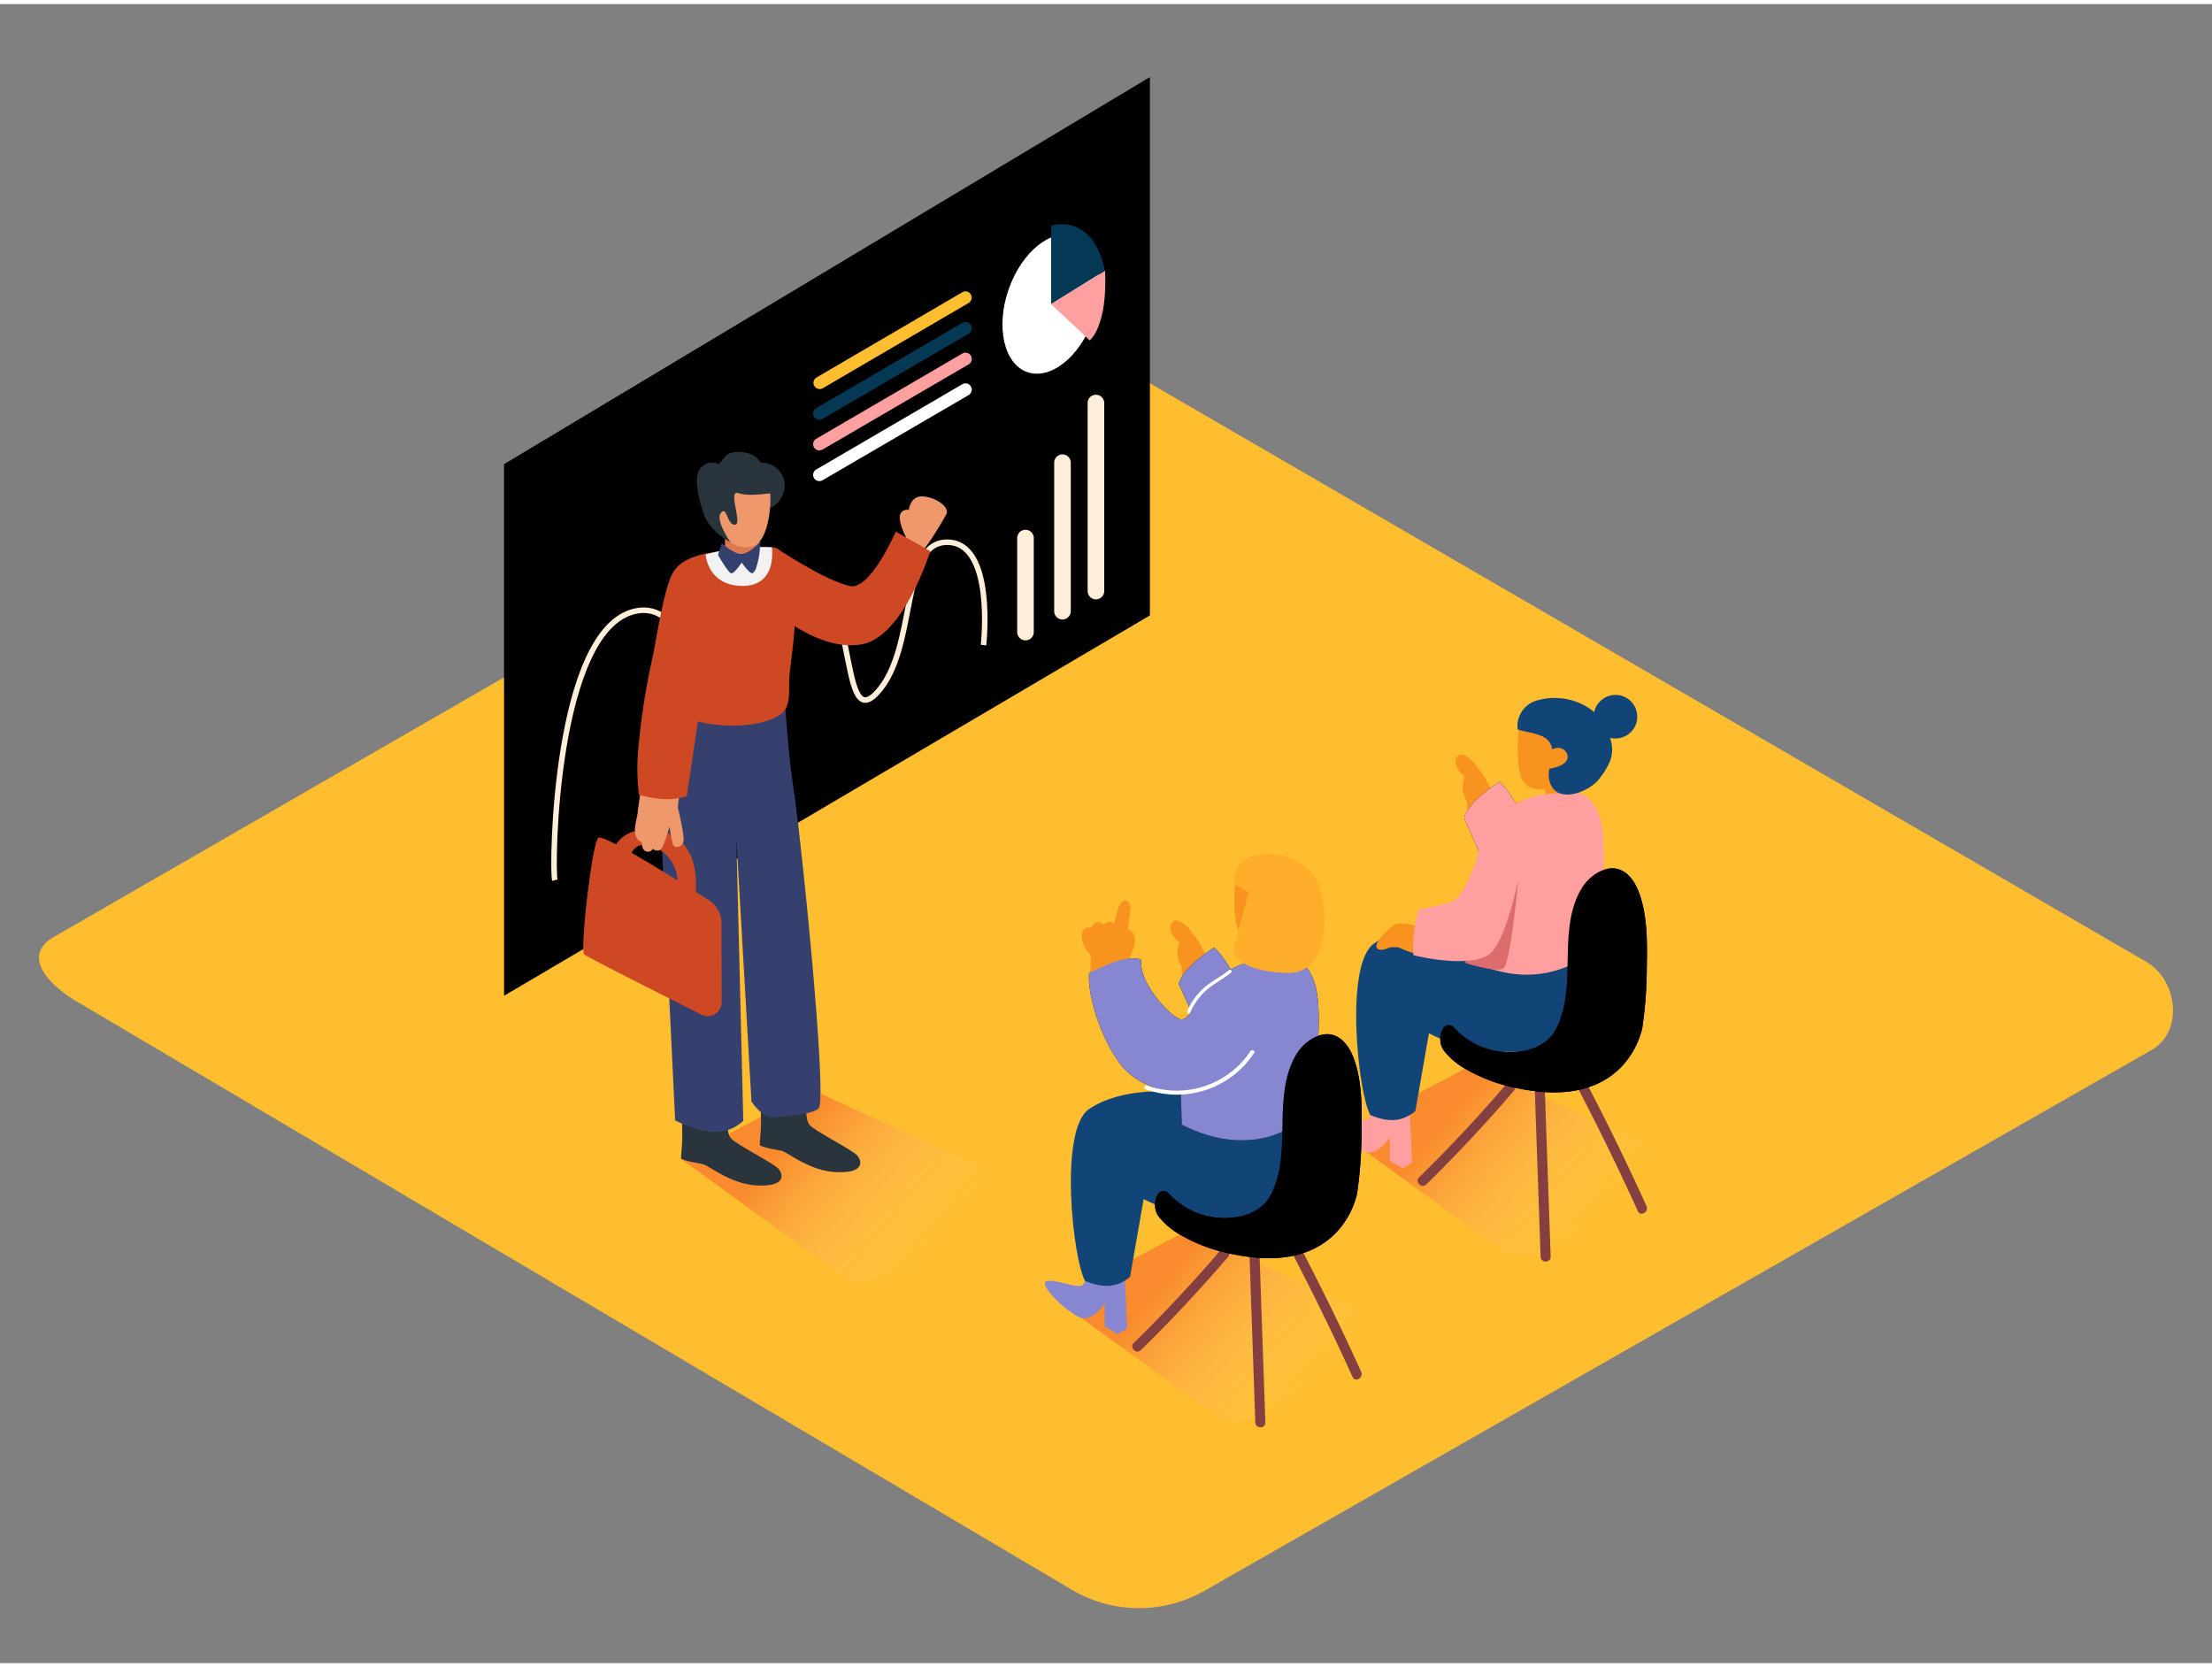 <svg id="Layer_2" data-name="Layer 2" xmlns="http://www.w3.org/2000/svg" xmlns:xlink="http://www.w3.org/1999/xlink" viewBox="0 0 400 300" width="406" height="306" class="illustration styles_illustrationTablet__1DWOa"><rect x="0" y="0" width="400" height="300" fill="#808080" stroke="none"/><defs><linearGradient id="linear-gradient" x1="243.96" y1="223.42" x2="269.08" y2="202.13" gradientTransform="matrix(-1, 0, 0, 1, 414.32, 0)" gradientUnits="userSpaceOnUse"><stop offset="0" stop-color="#fff" stop-opacity="0"></stop><stop offset="1" stop-color="#ed1c24"></stop></linearGradient><linearGradient id="linear-gradient-2" x1="124.53" y1="218.88" x2="149.65" y2="197.59" xlink:href="#linear-gradient"></linearGradient><linearGradient id="linear-gradient-3" x1="176.11" y1="248.86" x2="201.23" y2="227.57" xlink:href="#linear-gradient"></linearGradient></defs><title>PP</title><path d="M194.28,287,14.56,180.76c-5.72-3.21-10.63-8.49-5.05-11.94l180.37-104c2.71-1.68,6.82-2.78,9.57-1.18L388.11,173.18c5.72,3.32,6.75,12.6,1,15.93L218,286.81A23.9,23.9,0,0,1,194.28,287Z" fill="#ffbe30"></path><path d="M172.6,227.05c-3.8,1.16-7.6,2.31-11.5,3.09a58.88,58.88,0,0,1-7.2.83l-4-2.74-26.7-19.37,23.66-12.53,47.12,21.62C187.67,222.53,179.94,224.8,172.6,227.05Z" opacity="0.32" fill="url(#linear-gradient)"></path><polygon points="91.15 83.19 91.15 179.32 207.94 110.55 207.94 13.2 91.15 83.19" fill="#000000"></polygon><path d="M292,222.51c-3.8,1.16-7.6,2.31-11.5,3.09a58.88,58.88,0,0,1-7.2.83l-4-2.74-26.7-19.37,23.66-12.53,47.12,21.62C307.1,218,299.36,220.26,292,222.51Z" opacity="0.32" fill="url(#linear-gradient-2)"></path><path d="M265.08,180.73a12.16,12.16,0,0,1,9.72-2.26c3.82.84,7.13,3.24,11,3.83.62.09,3.07-.07,3.45.29,10.83,10.25-19.44,9.15-19.44,9.15-2.94-2.41-5.7-4.77-8.62-7.21C262.08,182.57,263.57,181.79,265.08,180.73Z" fill="#f8997c"></path><path d="M279.33,195.59l1.08,30.92c0,1.17-1.78,1.17-1.82,0l-1.08-30.92C277.46,194.42,279.29,194.42,279.33,195.59Z" fill="#844040"></path><path d="M256.63,212.14q8.27-8.09,15.8-16.89c.76-.89,2,.4,1.29,1.29q-7.52,8.79-15.8,16.89C257.08,214.25,255.79,213,256.63,212.14Z" fill="#844040"></path><path d="M285.65,192.73q6.42,12.12,12.09,24.61c.48,1.06-1.09,2-1.57.92q-5.67-12.49-12.09-24.61C283.52,192.61,285.1,191.69,285.65,192.73Z" fill="#844040"></path><path d="M261.71,183.62a14.66,14.66,0,0,0,7.33,5.3c4.14,1.24,10.16.66,12.33-3.61,4-7.75.24-17.46,4.42-25a7.65,7.65,0,0,1,4.85-3.92c2.71-.58,4.57,1.42,5.55,3.78,1.76,4.23,1.7,9.5,1.61,14a75.35,75.35,0,0,1-.8,10.88s-2.53,15.12-22.27,11.06a30,30,0,0,1-9.7-3.54,13.31,13.31,0,0,1-4-3.43C259.87,187.42,260.67,185.36,261.71,183.62Z" fill="#000000"></path><polyline points="279.15 140.61 279.69 144.09 285.26 144.09 286.13 140.16" fill="#f7931e"></polyline><path d="M248,198.13s.16,2.76-.69,3.53-5.46-1.37-6.68-.61,4.62,6.29,6.68,6.59,4-2.63,4-2.63v4.16l2.33,1.33,1.72-1-.51-11.35Z" fill="#ff9f9f"></path><path d="M255.94,200.16c-2.45,2.11-5.09,2-8.14.74-2.19-3.85-4.77-27.31.71-31.06,5.88-4,15.07-3.31,16.61-2.87l22.52,3.69c1.73,2.94-2.85,18.34-12.85,18.77s-16.39-3.33-16.39-3.33Z" fill="#124577"></path><path d="M264.69,135.8a5.34,5.34,0,0,1,2.52,2.31l0,.08c1.59,1.3,1.83,3.66,3.51,4.83,0,0,1.58,1.16,1.6,1.2s-.15-2.17-.15-2.15v0c.55,1.5,1.08,3,1.55,4.52a.94.94,0,0,1-.24.11l.18.09.15.09a.51.51,0,0,0,.3.34,1.2,1.2,0,0,1-1.67,1.41l-5.09-2.49a14.2,14.2,0,0,1-2-.58c0-.53-.08-1.06-.13-1.59a4.47,4.47,0,0,1-.34-4.22l-.09-.09,0-.06a3.88,3.88,0,0,1-1.6-2.53C263.15,136.34,263.88,135.42,264.69,135.8Z" fill="#f7931e"></path><path d="M271.17,140.61s-5.81,3.6-6.41,6.61c0,0,4.08,8.86,3.8,9.21-4.61,6,9.21-3.8,9.21-3.8S275,144.22,271.17,140.61Z" fill="#000000"></path><path d="M271.17,140.61s-5.81,3.6-6.41,6.61c0,0,4.08,8.86,3.8,9.21-4.61,6,9.21-3.8,9.21-3.8S275,144.22,271.17,140.61Z" fill="#ff9f9f"></path><path d="M289.11,146.47c-2.22-5.54-6.43-3.74-7.27-3.74-8.27,0-11.74,4.93-13.94,8.17a.46.46,0,0,1,0,.09A50.22,50.22,0,0,0,266,162.5c-.14,1.86-.17,3.76-.43,5.61-.21,1.44-.89,3.21,0,4.57.45.71,1.62.9,2.35,1.19a24.47,24.47,0,0,0,4.59,1.31,19.45,19.45,0,0,0,7.5-.08c2.59-.56,6.29-1.9,7.64-4.43C289.11,167.89,291.33,152,289.11,146.47Z" fill="#ff9f9f"></path><path d="M274.64,130.22c0,.14-.86,8.83,1.08,10.74s7.11,1.12,8.39-1,2.85-4.85,1.48-8.09S274.87,128.08,274.64,130.22Z" fill="#f7931e"></path><path d="M280.11,133.36c1.49,1.94-.41,4.6,0,6.71.85,4.83,6.88,2.63,8.92.22a14.94,14.94,0,0,0,1.83-2.77,5.79,5.79,0,0,0,.54-3.9,13.65,13.65,0,0,0-.66-2.22c-1.93-4.71-7.71-6.85-12.42-5.57a4.81,4.81,0,0,0-3.88,5.32C276.14,131.81,278.88,131.76,280.11,133.36Z" fill="#124577"></path><path d="M278.84,136.92A.87.87,0,0,1,279,136a4.2,4.2,0,0,1,2.35-1.46,1.76,1.76,0,0,1,2.06,1.11c.6,2-2.6,2.55-3.91,2.72a.87.87,0,0,1-.87-.87A.78.78,0,0,1,278.84,136.92Z" fill="#f7931e"></path><circle cx="292.13" cy="128.86" r="3.94" fill="#124577"></circle><path d="M274.56,158.38s-1.43,15.15-2.69,16-7.11-1.05-7.11-1.05S271.72,169.12,274.56,158.38Z" fill="#dd6c6c"></path><path d="M255.83,166.62s-2.67-.9-3.87,0-3.45,3.12-3,4,2.25,0,2.25,0a5.11,5.11,0,0,1,1.85,0c.4.22,3.53,1.66,4.5,1S258.18,167.48,255.83,166.62Z" fill="#f7931e"></path><path d="M267,154.71s-2.16,6.51-4.19,7.48a35,35,0,0,1-6.22,1.49,21.69,21.69,0,0,0-1,8.3c5.24,1.3,11.57,1.64,13.79-.21,3.22-2.67,5.47-14.88,5.47-14.88Z" fill="#ff9f9f"></path><path d="M260.83,185.39a1.24,1.24,0,0,1,2.07-.37,14,14,0,0,0,6.13,3.9c4.14,1.24,10.16.66,12.33-3.61,3.94-7.73.27-17.39,4.37-24.92a8.3,8.3,0,0,1,3.08-3.28c3.7-2.14,6.17.2,7.36,3.05,1.76,4.23,1.7,9.5,1.61,14a75.35,75.35,0,0,1-.8,10.88s-2.53,15.12-22.27,11.06a30,30,0,0,1-9.7-3.54,13.31,13.31,0,0,1-4-3.43A3.88,3.88,0,0,1,260.83,185.39Z" fill="#000000"></path><path d="M240.44,252.49c-3.8,1.16-7.6,2.31-11.5,3.09a58.88,58.88,0,0,1-7.2.83l-4-2.74L191,234.3l23.66-12.53,47.12,21.62C255.52,248,247.78,250.25,240.44,252.49Z" opacity="0.32" fill="url(#linear-gradient-3)"></path><path d="M213.49,210.72a12.16,12.16,0,0,1,9.72-2.26c3.82.84,7.13,3.24,11,3.83.62.09,3.07-.07,3.45.29,10.83,10.25-19.44,9.15-19.44,9.15-2.94-2.41-5.7-4.77-8.62-7.21C210.5,212.55,212,211.77,213.49,210.72Z" fill="#f8997c"></path><path d="M227.74,225.57l1.08,30.92c0,1.17-1.78,1.17-1.82,0l-1.08-30.92C225.88,224.4,227.7,224.4,227.74,225.57Z" fill="#844040"></path><path d="M205,242.12q8.27-8.09,15.8-16.89c.76-.89,2,.4,1.29,1.29q-7.52,8.79-15.8,16.89C205.49,244.23,204.2,242.94,205,242.12Z" fill="#844040"></path><path d="M234.06,222.71q6.42,12.12,12.09,24.61c.48,1.06-1.09,2-1.57.92q-5.67-12.49-12.09-24.61C231.94,222.6,233.51,221.67,234.06,222.71Z" fill="#844040"></path><path d="M210.12,213.6a14.66,14.66,0,0,0,7.33,5.3c4.14,1.24,10.16.66,12.33-3.61,4-7.75.24-17.46,4.42-25a7.65,7.65,0,0,1,4.85-3.92c2.71-.58,4.57,1.42,5.55,3.78,1.76,4.23,1.7,9.5,1.61,14a75.35,75.35,0,0,1-.8,10.88s-2.53,15.12-22.27,11.06a30,30,0,0,1-9.7-3.54,13.31,13.31,0,0,1-4-3.43C208.28,217.4,209.08,215.35,210.12,213.6Z" fill="#000000"></path><path d="M196.46,228.11s.16,2.76-.69,3.53-5.46-1.37-6.68-.61,4.62,6.29,6.68,6.59,4-2.63,4-2.63v4.16l2.33,1.33,1.72-1-.51-11.35Z" fill="#8787d1"></path><path d="M204.35,230.14c-2.45,2.11-5.09,2-8.14.74-2.19-3.85-4.77-27.31.71-31.06,5.88-4,15.07-3.31,16.61-2.87l22.52,3.69c1.73,2.94-2.85,18.34-12.85,18.77s-16.39-3.33-16.39-3.33Z" fill="#124577"></path><path d="M213.11,165.78a5.34,5.34,0,0,1,2.52,2.31l0,.08c1.59,1.3,1.83,3.66,3.51,4.83,0,0,1.58,1.16,1.6,1.2s-.15-2.17-.15-2.15v0c.55,1.5,1.08,3,1.55,4.52a.94.94,0,0,1-.24.11l.18.09.15.09a.51.51,0,0,0,.3.34,1.2,1.2,0,0,1-1.67,1.41l-5.09-2.49a14.2,14.2,0,0,1-2-.58c0-.53-.08-1.06-.13-1.59a4.47,4.47,0,0,1-.34-4.22l-.09-.09,0-.06a3.88,3.88,0,0,1-1.6-2.53C211.57,166.33,212.3,165.4,213.11,165.78Z" fill="#f7931e"></path><path d="M219.58,170.59s-5.81,3.6-6.41,6.61c0,0,4.08,8.86,3.8,9.21-4.61,6,9.21-3.8,9.21-3.8S223.39,174.2,219.58,170.59Z" fill="#000000"></path><path d="M206.37,172.8c-.48,4,4.64,9.6,6.79,10.67,3,1.48,4.11-10.81,17.1-10.76.84,0,5.05-1.79,7.27,3.74s0,21.42-1.48,24.18c-1.3,2.44-10,8.31-22.34,2l-.18-5.72s-7.3-.16-11.17-5.53c-3.6-5-5.75-12.53-5.41-16.22C199.88,173.93,203.5,171.85,206.37,172.8Z" fill="#000000"></path><path d="M219.58,170.59s-5.81,3.6-6.41,6.61c0,0,4.08,8.86,3.8,9.21-4.61,6,9.21-3.8,9.21-3.8S223.39,174.2,219.58,170.59Z" fill="#8787d1"></path><path d="M197.14,171.92a.46.46,0,0,0,.14.1q-.06,1.82-.1,3.65c0,.61.94.53.95-.08v-.16a.53.53,0,0,0,.63-.36l0-.12a.44.44,0,0,0,.46-.06.52.52,0,0,0,.34-.19.55.55,0,0,0,.41.21l0,.43c0,.53.88.59.94.05l0-.38c.14.4.88.4.92-.08l0-.53a.46.46,0,0,0,.16-.08v.09a.48.48,0,0,0,.94.05l.06-.24a.45.45,0,0,0,.62-.2,20.4,20.4,0,0,0,1.52-3.95,2.37,2.37,0,0,0-.84-2.67.43.43,0,0,0-.31-.12v0c.06-.65.13-1.31.21-2a11.08,11.08,0,0,0,.2-1.39,1.5,1.5,0,0,0-.06-1c-.11-.47-.37-.88-.92-.78-.85.16-1.19,1.42-1.4,2.11a19.53,19.53,0,0,0-.55,2.09,1.22,1.22,0,0,0-.38-.28,1.3,1.3,0,0,0-1.41.38l-.07.09a1.43,1.43,0,0,0-.36-.29,1.24,1.24,0,0,0-1.4.06,1.39,1.39,0,0,0-.5.78,1.23,1.23,0,0,0-1.65.88C195.38,169.29,196.23,170.92,197.14,171.92Zm3.9-4.85h-.28a.54.54,0,0,0-.06-.12.31.31,0,0,1,.26,0Z" fill="#f7931e"></path><path d="M223.39,158.08c0,.13-.8,8.26,1,10s6.65,1.05,7.85-.9,2.67-4.53,1.39-7.56S223.6,156.08,223.39,158.08Z" fill="#f7931e"></path><path d="M226,163.36a.81.81,0,0,1,.14-.86,3.93,3.93,0,0,1,2.19-1.36,1.64,1.64,0,0,1,1.92,1c.56,1.84-2.43,2.38-3.66,2.54a.82.82,0,0,1-.81-.81A.73.73,0,0,1,226,163.36Z" fill="#ffe8e6"></path><path d="M206.37,172.8c-.48,4,4.64,9.6,6.79,10.67,3,1.48,4.11-10.81,17.1-10.76.84,0,5.05-1.79,7.27,3.74s0,21.42-1.48,24.18c-1.3,2.44-10,8.31-22.34,2l-.18-5.72s-7.3-.16-11.17-5.53c-3.6-5-5.75-12.53-5.41-16.22C199.88,173.93,203.5,171.85,206.37,172.8Z" fill="#8787d1"></path><path d="M207.39,195.54a16,16,0,0,0,18.75-6.23c.26-.4.9,0,.64.37a16.74,16.74,0,0,1-19.58,6.56C206.75,196.1,206.94,195.38,207.39,195.54Z" fill="#fff"></path><path d="M214.69,182.1a11.9,11.9,0,0,1,2.88-4.07c1.41-1.29,3.17-2.11,4.64-3.32.3-.24.72.18.42.42-1.4,1.14-3,1.93-4.41,3.11a11.46,11.46,0,0,0-3,4.16C215.05,182.75,214.53,182.45,214.69,182.1Z" fill="#fff"></path><path d="M223.2,159.22l2.59,1.36s-2,7.61-2.6,9.61,1.8,4.81,9.61,5,7.41-11.61,5.61-16-7.21-6.41-11.61-5.21A4.54,4.54,0,0,0,223.2,159.22Z" fill="#ffae2c"></path><path d="M209.25,215.38a1.24,1.24,0,0,1,2.07-.37,14,14,0,0,0,6.13,3.9c4.14,1.24,10.16.66,12.33-3.61,3.94-7.73.27-17.39,4.37-24.92a8.3,8.3,0,0,1,3.08-3.28c3.7-2.14,6.17.2,7.36,3.05,1.76,4.23,1.7,9.5,1.61,14a75.35,75.35,0,0,1-.8,10.88s-2.53,15.12-22.27,11.06a30,30,0,0,1-9.7-3.54,13.31,13.31,0,0,1-4-3.43A3.88,3.88,0,0,1,209.25,215.38Z" fill="#000000"></path><path d="M148.71,69.51,175.24,54a1.13,1.13,0,0,0-1.14-1.94L147.57,67.57a1.13,1.13,0,0,0,1.14,1.94Z" fill="#ffbe30"></path><path d="M148.65,75.06l26.53-15.47A1.13,1.13,0,0,0,174,57.65L147.51,73.12a1.13,1.13,0,0,0,1.14,1.94Z" fill="#053855"></path><path d="M148.65,80.61l26.53-15.47A1.13,1.13,0,0,0,174,63.2L147.51,78.66a1.13,1.13,0,0,0,1.14,1.94Z" fill="#ff9f9f"></path><path d="M148.65,86.16l26.53-15.47A1.13,1.13,0,0,0,174,68.75L147.51,84.21a1.13,1.13,0,0,0,1.14,1.94Z" fill="#fff"></path><ellipse cx="190.07" cy="54.26" rx="13.03" ry="8.12" transform="translate(76.2 215.82) rotate(-70.76)" fill="#fff"></ellipse><path d="M190.07,54.26V40.07s7.51-2.54,9.73,8.15Z" fill="#053855"></path><path d="M190.07,54.26l7,6.55s3.24-2.53,2.76-12.59Z" fill="#ff9f9f"></path><path d="M196.68,72.14v34a1.5,1.5,0,0,0,3,0v-34a1.5,1.5,0,0,0-3,0Z" fill="#ffeed9"></path><path d="M190.63,82.93v26.85a1.5,1.5,0,0,0,3,0V82.93a1.5,1.5,0,0,0-3,0Z" fill="#ffeed9"></path><path d="M183.94,96.56v17a1.5,1.5,0,0,0,3,0v-17a1.5,1.5,0,0,0-3,0Z" fill="#ffeed9"></path><path d="M100.33,158.42c-.59-2.23,0-45.35,14.48-48.63S127,148.3,134,133.3s-4.41-29.72,8.78-30.77,8.38,30,15.81,22,4-27.23,12.69-27.22,6.57,18.6,6.57,18.6" fill="none" stroke="#ffeed9" stroke-miterlimit="10"></path><path d="M167.32,98.29a58.6,58.6,0,0,0,3.85-6.12c.48-1.31-2-3-4.29-3.14s-2.54,2.46-2.54,2.46a1.28,1.28,0,0,0-1.51.68c-.56,1,.84,4.06,1,4.15l-2.67,3.27,4.45,2.18Z" fill="#ef986c"></path><path d="M137.62,202.32c0-1.9-.09-3.81-.11-5.71l8.37,1.64s-.42,3.24.5,4.4,7.89,4.57,8.72,5.65,1.08,3.11-3.82,2.92-8.81-3.59-9.89-3.84-3.3-.55-4-1.05C137.44,205,137.62,203.65,137.62,202.32Z" fill="#2a343d"></path><path d="M123.38,204.73c0-1.9-.09-3.81-.11-5.71l8.37,1.64s-.42,3.24.5,4.4,7.89,4.57,8.72,5.65,1.08,3.11-3.82,2.92-8.81-3.59-9.89-3.84-3.3-.55-4-1.05C123.2,207.41,123.39,206.06,123.38,204.73Z" fill="#2a343d"></path><path d="M127.21,123.08l4.24.77a11.77,11.77,0,0,1,0-1.6c.89-.05,1.78-.13,2.66-.24,2.48-.3,4.52-2.79,6.85-3.71,1,4.81,1.28,15.31,2.45,22.94,1.49,9.66,6,54.49,4.74,58.21,0,0,.05,1.34-7.7,1.77,0,0-1.85,1.06-4.56-2.76l-2.74-47.74,1.26,51.22c-2.34,2.15-5.86,3.15-12.32-.08L118.95,137Z" fill="#35406e"></path><path d="M133.55,120q-1,.11-2,.17c.53-9.1,3.36-29.43,9.42-1.92A25.89,25.89,0,0,1,133.55,120Z" fill="#35406e"></path><path d="M122.48,159.71a7,7,0,0,0-4.4-7.43c-5.25-2.11-5.14,6.88-5.14,6.88l-2.63-1s-1.54-9.5,7.68-8.84,7.79,11.34,7.79,11.34Z" fill="#ce4823"></path><path d="M115.26,146.57l.07-.33a.82.82,0,0,1,0-.33l1.15-8a.6.6,0,0,1,.43-.53,7.09,7.09,0,0,1,.23-1.41,2,2,0,0,1,2.3-.4c.39-.42,1.23-.49,1.34.23s.25,1.72.37,2.59h0l.07-.28a.71.71,0,0,1,.32-.45c.19-.64.34-1.3.5-1.94.23-1,1.72-.56,1.49.41q-.12.49-.24,1c.55-.16,1.23.23,1,.89a25.64,25.64,0,0,0-1.72,7.24c.37,1.51.68,3,.93,4.57.15.95.36,2.24-.85,2.57a.78.78,0,0,1-1-.54q-.35-1.55-.57-3.12-.17.58-.36,1.15a20.67,20.67,0,0,1-.86,2.39c-.2.43-.48.8-1,.79a.94.94,0,0,1-.8-.37.92.92,0,0,1-1.16.53c-.68-.2-.85-.92-.84-1.67C114.11,150.72,114.94,148.22,115.26,146.57Z" fill="#ef986c"></path><path d="M115.51,133.8a123.57,123.57,0,0,1,2.43-15.38c.87-4.05,1.8-10.8,3.3-14.69,1.17-3,4.15-4,7.54-4.58a56.89,56.89,0,0,1,10.37-.86,1,1,0,0,0,.42-.07c.27,0,.54.1.81.17,1,.26,2.06,3.28,2.35,4.15a22.16,22.16,0,0,1,.91,5.18c.41,4.66-.41,9.18-.89,13.79-.2,2,.41,5.21-1.28,6.68-1.41,1.23-3.84,1.79-5.63,2.06a26.15,26.15,0,0,1-9.64-.53l-2,13.46c-3.73,1.45-8.65-.22-8.65-.22A38.5,38.5,0,0,1,115.51,133.8Z" fill="#ce4823"></path><path d="M130.47,166.2a5,5,0,0,0-2.29-4.17c-5.51-3.52-19.14-12.08-20-11.25-1.12,1-3.37,20.44-2.51,21.1.65.49,14.41,7.46,21.16,10.86a2.53,2.53,0,0,0,3.67-2.26Z" fill="#ce4823"></path><path d="M139.57,98.21s1.1,7-5.27,7-6.7-5.7-6.7-5.7A39.78,39.78,0,0,1,139.57,98.21Z" fill="#f2f2f2"></path><path d="M140.38,98.38s9,6,13.4,6.87c3.62.68,8.21-9.85,8.21-9.85l6.23,3.53s-4.81,15.58-12.46,16.86-15.38-5.8-15.38-5.8" fill="#ce4823"></path><path d="M131.08,96.56c.06.18,0,2.24,0,2.24l2.88.59h3l.55-2.17" fill="#db784d"></path><path d="M130.53,97.46s1.8,1.8,3.42,1.94c1.37.12,3-1.62,3.5-2.17a14.25,14.25,0,0,1-.81,5c-.27.46-.53.76-.71.69-.63-.25-1.81-1.93-1.81-1.93s-1.32,2-1.88,1.94-2.4-3.32-2.4-3.32Z" fill="#35406e"></path><path d="M126.55,84.06A2.78,2.78,0,0,1,130,83.2a.54.54,0,0,1,.09-.14c.72-.78,1-1.61,2.16-1.92a5.91,5.91,0,0,1,3.1.11A3.78,3.78,0,0,1,137.63,83a.47.47,0,0,1,.28-.07,4.16,4.16,0,0,1,4,4.25c-.09,1.88-1.57,4-3.51,4.11a6.94,6.94,0,0,1-2.91.38,1.18,1.18,0,0,1-.83-1.89l-.14-.09-.11,0a1,1,0,0,1-1.3.16l-.16-.1a3.36,3.36,0,0,1-.7-.25l-.27.09.09.28a1.11,1.11,0,0,1-.51,1.25,1.73,1.73,0,0,1-.66.15,6,6,0,0,0,2,1.8c1.06.53.46,2-.51,2,.47.35.29,2.51-.26,2.2a11.26,11.26,0,0,1-5.52-7.24C126.2,88.62,125.57,85.29,126.55,84.06Z" fill="#2a343d"></path><path d="M139.22,88.43c.27,0,.28,9.1-3.47,9.71-4.73.76-6.5-4.85-6.5-4.85s-.69-4.16,2.25-5.55S135.84,89,139.22,88.43Z" fill="#ef986c"></path><path d="M139.22,88.43s-3.73.69-5.72,0,.87,5.72-.61,5.72-1.39-3.47-2.51-2.17,1.7,5.32,1.7,5.32-4-2-4.94-5.49,3.5-6.76,7.75-6.42S139.22,88.43,139.22,88.43Z" fill="#2a343d"></path></svg>